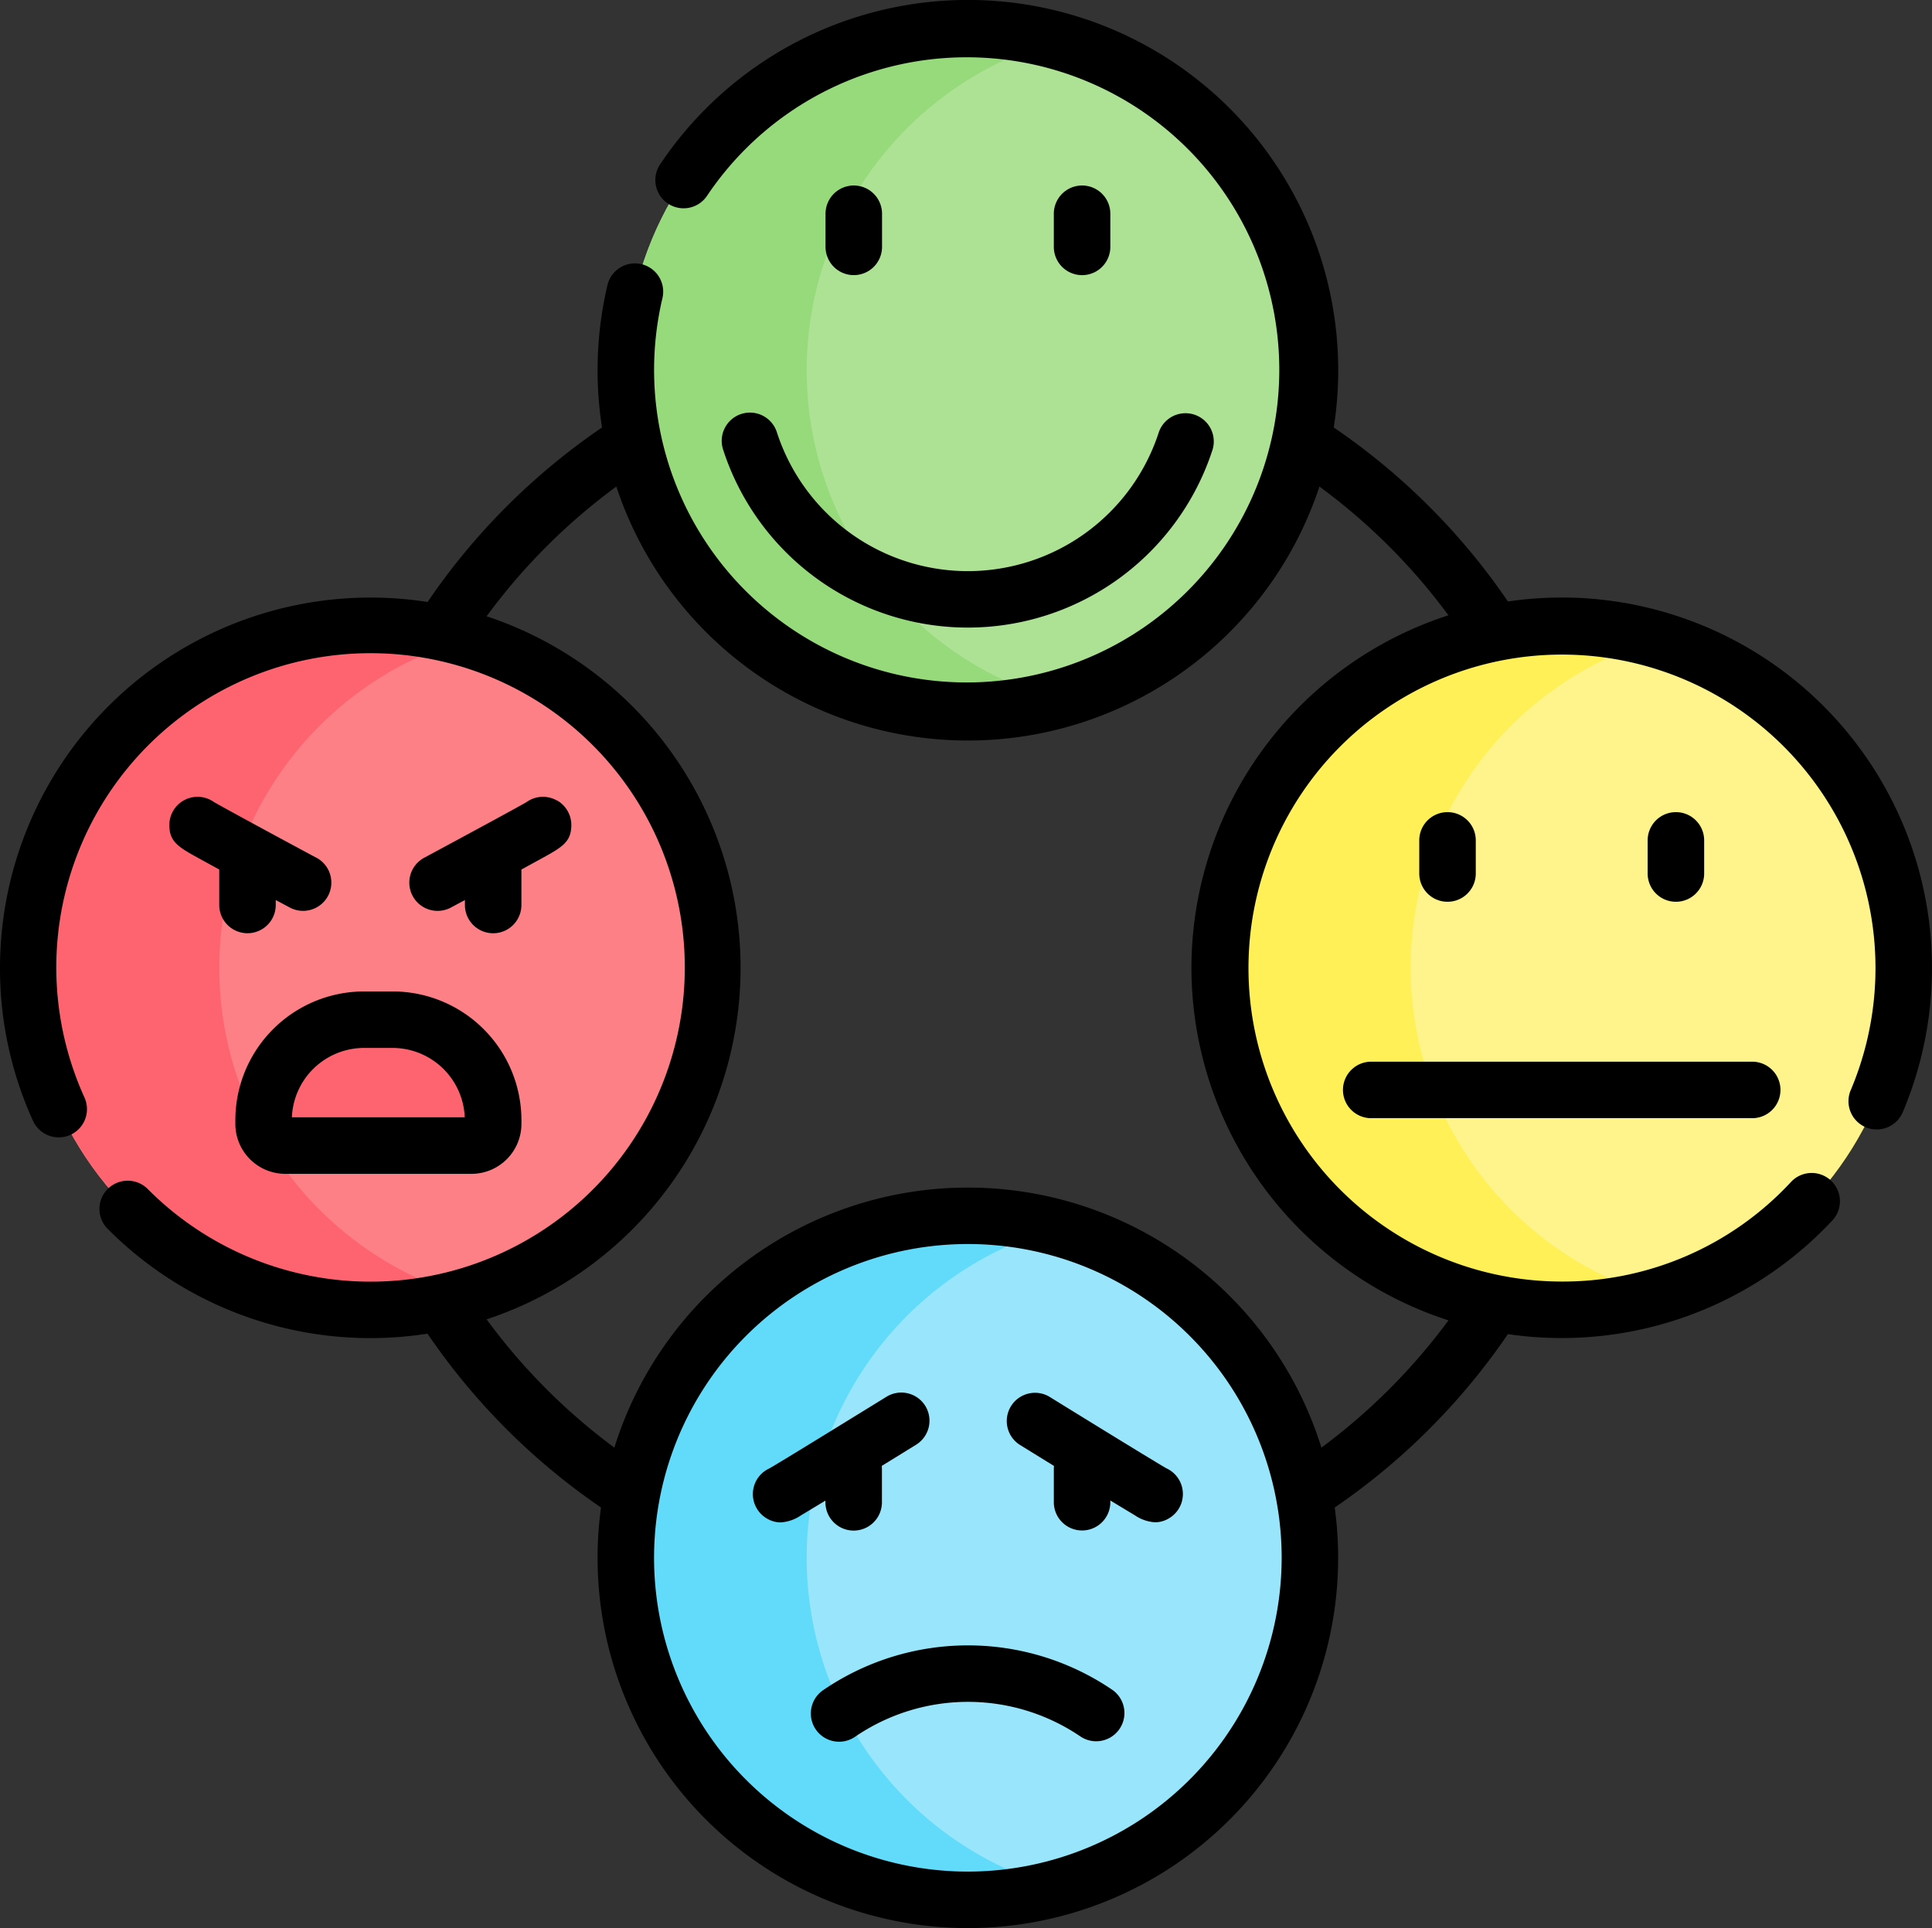 <svg xmlns="http://www.w3.org/2000/svg" width="85" height="84.834" viewBox="0 0 85 84.834">
  <rect x="0" y="0" width="85" height="84.834" fill="#333333" stroke="none"/>
  <g id="emocion" transform="translate(0 -0.5)">
    <g id="Grupo_55576" data-name="Grupo 55576" transform="translate(1.243 1.743)">
      <g id="Grupo_55575" data-name="Grupo 55575" transform="translate(0 0)">
        <g id="XMLID_207_" transform="translate(26.291)">
          <g id="Grupo_55570" data-name="Grupo 55570">
            <circle id="Elipse_4187" data-name="Elipse 4187" cx="15.048" cy="15.048" r="15.048" fill="#ade194"/>
          </g>
        </g>
        <g id="XMLID_208_" transform="translate(52.417 26.291)">
          <g id="Grupo_55571" data-name="Grupo 55571">
            <circle id="Elipse_4188" data-name="Elipse 4188" cx="15.048" cy="15.048" r="15.048" fill="#fef48b"/>
          </g>
        </g>
        <path id="Trazado_105392" data-name="Trazado 105392" d="M332.226,181.711a15.055,15.055,0,0,1,10.846-14.453,15.048,15.048,0,1,0,0,28.905A15.055,15.055,0,0,1,332.226,181.711Z" transform="translate(-271.405 -140.372)" fill="#fef056"/>
        <g id="XMLID_210_" transform="translate(26.291 52.251)">
          <g id="Grupo_55572" data-name="Grupo 55572">
            <circle id="Elipse_4189" data-name="Elipse 4189" cx="15.048" cy="15.048" r="15.048" fill="#99e6fc"/>
          </g>
        </g>
        <path id="Trazado_105393" data-name="Trazado 105393" d="M174.119,23.051A15.057,15.057,0,0,1,185.19,8.535a15.048,15.048,0,1,0,0,29.032A15.057,15.057,0,0,1,174.119,23.051Z" transform="translate(-139.871 -8.003)" fill="#97da7b"/>
        <path id="Trazado_105394" data-name="Trazado 105394" d="M174.119,338.371a15.057,15.057,0,0,1,11.071-14.516,15.048,15.048,0,1,0,0,29.032A15.057,15.057,0,0,1,174.119,338.371Z" transform="translate(-139.871 -271.072)" fill="#62dbfb"/>
        <g id="XMLID_211_" transform="translate(0 26.291)">
          <g id="Grupo_55573" data-name="Grupo 55573" transform="translate(0 0)">
            <circle id="Elipse_4190" data-name="Elipse 4190" cx="15.048" cy="15.048" r="15.048" fill="#fd8087"/>
          </g>
          <g id="Grupo_55574" data-name="Grupo 55574" transform="translate(0)">
            <path id="Trazado_105395" data-name="Trazado 105395" d="M15.907,181.711a15.055,15.055,0,0,1,10.846-14.453,15.048,15.048,0,1,0,0,28.905,15.055,15.055,0,0,1-10.846-14.453Z" transform="translate(-7.503 -166.663)" fill="#fe646f"/>
            <path id="Trazado_105396" data-name="Trazado 105396" d="M75.66,271.247H74.405a4.42,4.42,0,0,0-4.42,4.421v.163a.954.954,0,0,0,.954.954h8.187a.954.954,0,0,0,.954-.954v-.163A4.421,4.421,0,0,0,75.66,271.247Z" transform="translate(-59.631 -253.916)" fill="#fe646f"/>
          </g>
        </g>
      </g>
    </g>
    <g id="Grupo_55577" data-name="Grupo 55577" transform="translate(0 0.5)">
      <path id="Trazado_105397" data-name="Trazado 105397" d="M68.709,26.791a16.346,16.346,0,0,0-2.366.173,29.072,29.072,0,0,0-7.663-7.655A16.292,16.292,0,0,0,29.026,7.756a1.243,1.243,0,0,0,2.067,1.38,13.753,13.753,0,1,1-1.949,4.483,1.243,1.243,0,1,0-2.42-.569,16.386,16.386,0,0,0-.238,6.259,29.064,29.064,0,0,0-7.674,7.678A16.3,16.3,0,0,0,0,43.083a16.164,16.164,0,0,0,1.455,6.738,1.243,1.243,0,0,0,2.263-1.029A13.826,13.826,0,1,1,6.484,52.8a1.243,1.243,0,0,0-1.766,1.749,16.3,16.3,0,0,0,14.09,4.631,29.079,29.079,0,0,0,7.634,7.649,16.291,16.291,0,1,0,32.28,0A29.078,29.078,0,0,0,66.342,59.2a16.293,16.293,0,0,0,14.251-4.977,1.243,1.243,0,1,0-1.813-1.7,13.674,13.674,0,0,1-10.071,4.364,13.793,13.793,0,1,1,12.725-8.443,1.243,1.243,0,1,0,2.29.966,16.3,16.3,0,0,0-15.016-22.62ZM42.583,82.848A13.806,13.806,0,1,1,56.388,69.043,13.821,13.821,0,0,1,42.583,82.848Zm9.835-39.766A16.32,16.32,0,0,0,63.726,58.594a26.612,26.612,0,0,1-5.589,5.6,16.293,16.293,0,0,0-31.108,0,26.616,26.616,0,0,1-5.62-5.644,16.292,16.292,0,0,0,0-30.934,26.614,26.614,0,0,1,5.707-5.707,16.292,16.292,0,0,0,30.934,0,26.6,26.6,0,0,1,5.675,5.664,16.319,16.319,0,0,0-11.307,15.51Z" transform="translate(0 -0.5)"/>
      <path id="Trazado_105398" data-name="Trazado 105398" d="M439.939,218.837v-1.458a1.243,1.243,0,1,0-2.486,0v1.458a1.243,1.243,0,0,0,2.486,0Z" transform="translate(-364.963 -180.403)"/>
      <path id="Trazado_105399" data-name="Trazado 105399" d="M379.3,218.837v-1.458a1.243,1.243,0,1,0-2.486,0v1.458a1.243,1.243,0,1,0,2.486,0Z" transform="translate(-314.372 -180.403)"/>
      <path id="Trazado_105400" data-name="Trazado 105400" d="M192.483,110.1a1.243,1.243,0,0,0-.8,1.566,11.318,11.318,0,0,0,21.536,0,1.243,1.243,0,0,0-2.364-.767,8.832,8.832,0,0,1-16.808,0A1.243,1.243,0,0,0,192.483,110.1Z" transform="translate(-159.87 -91.886)"/>
      <path id="Trazado_105401" data-name="Trazado 105401" d="M220.4,53.7a1.243,1.243,0,0,0,1.243-1.243V51a1.243,1.243,0,1,0-2.486,0v1.458A1.243,1.243,0,0,0,220.4,53.7Z" transform="translate(-182.837 -41.595)"/>
      <path id="Trazado_105402" data-name="Trazado 105402" d="M282.278,52.458V51a1.243,1.243,0,1,0-2.486,0v1.458a1.243,1.243,0,1,0,2.486,0Z" transform="translate(-233.428 -41.595)"/>
      <path id="Trazado_105403" data-name="Trazado 105403" d="M356.558,283.639a1.243,1.243,0,0,0,1.243,1.243h16.762a1.243,1.243,0,0,0,0-2.486H357.8A1.243,1.243,0,0,0,356.558,283.639Z" transform="translate(-297.473 -235.683)"/>
      <path id="Trazado_105404" data-name="Trazado 105404" d="M207.475,370.821a1.243,1.243,0,0,0-1.711-.4c-1.784,1.1-4.693,2.892-5.15,3.151a1.243,1.243,0,0,0-.087,2.216,1.184,1.184,0,0,0,.584.159,1.759,1.759,0,0,0,.89-.307c.15-.089.915-.551,1.08-.652v.076a1.243,1.243,0,1,0,2.486,0V373.6a1.267,1.267,0,0,0-.008-.138l1.512-.933A1.243,1.243,0,0,0,207.475,370.821Z" transform="translate(-166.766 -308.963)"/>
      <path id="Trazado_105405" data-name="Trazado 105405" d="M274.206,373.567c-.457-.259-3.366-2.048-5.15-3.151a1.243,1.243,0,0,0-1.307,2.114l1.512.933a1.257,1.257,0,0,0-.008.138v1.458a1.243,1.243,0,0,0,2.486,0v-.076c.165.1.93.563,1.08.652a1.759,1.759,0,0,0,.89.307,1.184,1.184,0,0,0,.584-.159,1.243,1.243,0,0,0-.087-2.216Z" transform="translate(-222.889 -308.963)"/>
      <path id="Trazado_105406" data-name="Trazado 105406" d="M51.417,214.746c-1.931-1.037-4.1-2.215-4.486-2.44a1.243,1.243,0,0,0-1.968,1.026c.01.738.407.957,1.366,1.485l.83.454v1.561a1.243,1.243,0,0,0,2.486,0v-.217l.6.32a1.243,1.243,0,1,0,1.176-2.19Z" transform="translate(-37.513 -177.014)"/>
      <path id="Trazado_105407" data-name="Trazado 105407" d="M115.244,212.237a1.242,1.242,0,0,0-1.341.069c-.38.224-2.555,1.4-4.486,2.44a1.243,1.243,0,1,0,1.176,2.19l.6-.32v.217a1.243,1.243,0,1,0,2.486,0v-1.561l.83-.454c.959-.528,1.356-.747,1.366-1.485a1.243,1.243,0,0,0-.627-1.1Z" transform="translate(-90.739 -177.014)"/>
      <path id="Trazado_105408" data-name="Trazado 105408" d="M228.6,439.34a11.287,11.287,0,0,0-12.711,0,1.243,1.243,0,1,0,1.4,2.054,8.8,8.8,0,0,1,9.911,0,1.243,1.243,0,0,0,1.4-2.054Z" transform="translate(-179.658 -364.986)"/>
      <path id="Trazado_105409" data-name="Trazado 105409" d="M68.147,263.747a5.67,5.67,0,0,0-5.663,5.663v.163a2.2,2.2,0,0,0,2.2,2.2h8.187a2.2,2.2,0,0,0,2.2-2.2v-.163a5.67,5.67,0,0,0-5.663-5.663Zm4.43,5.538H64.972a3.182,3.182,0,0,1,3.175-3.052H69.4A3.182,3.182,0,0,1,72.577,269.285Z" transform="translate(-52.13 -220.125)"/>
    </g>
  </g>
</svg>
